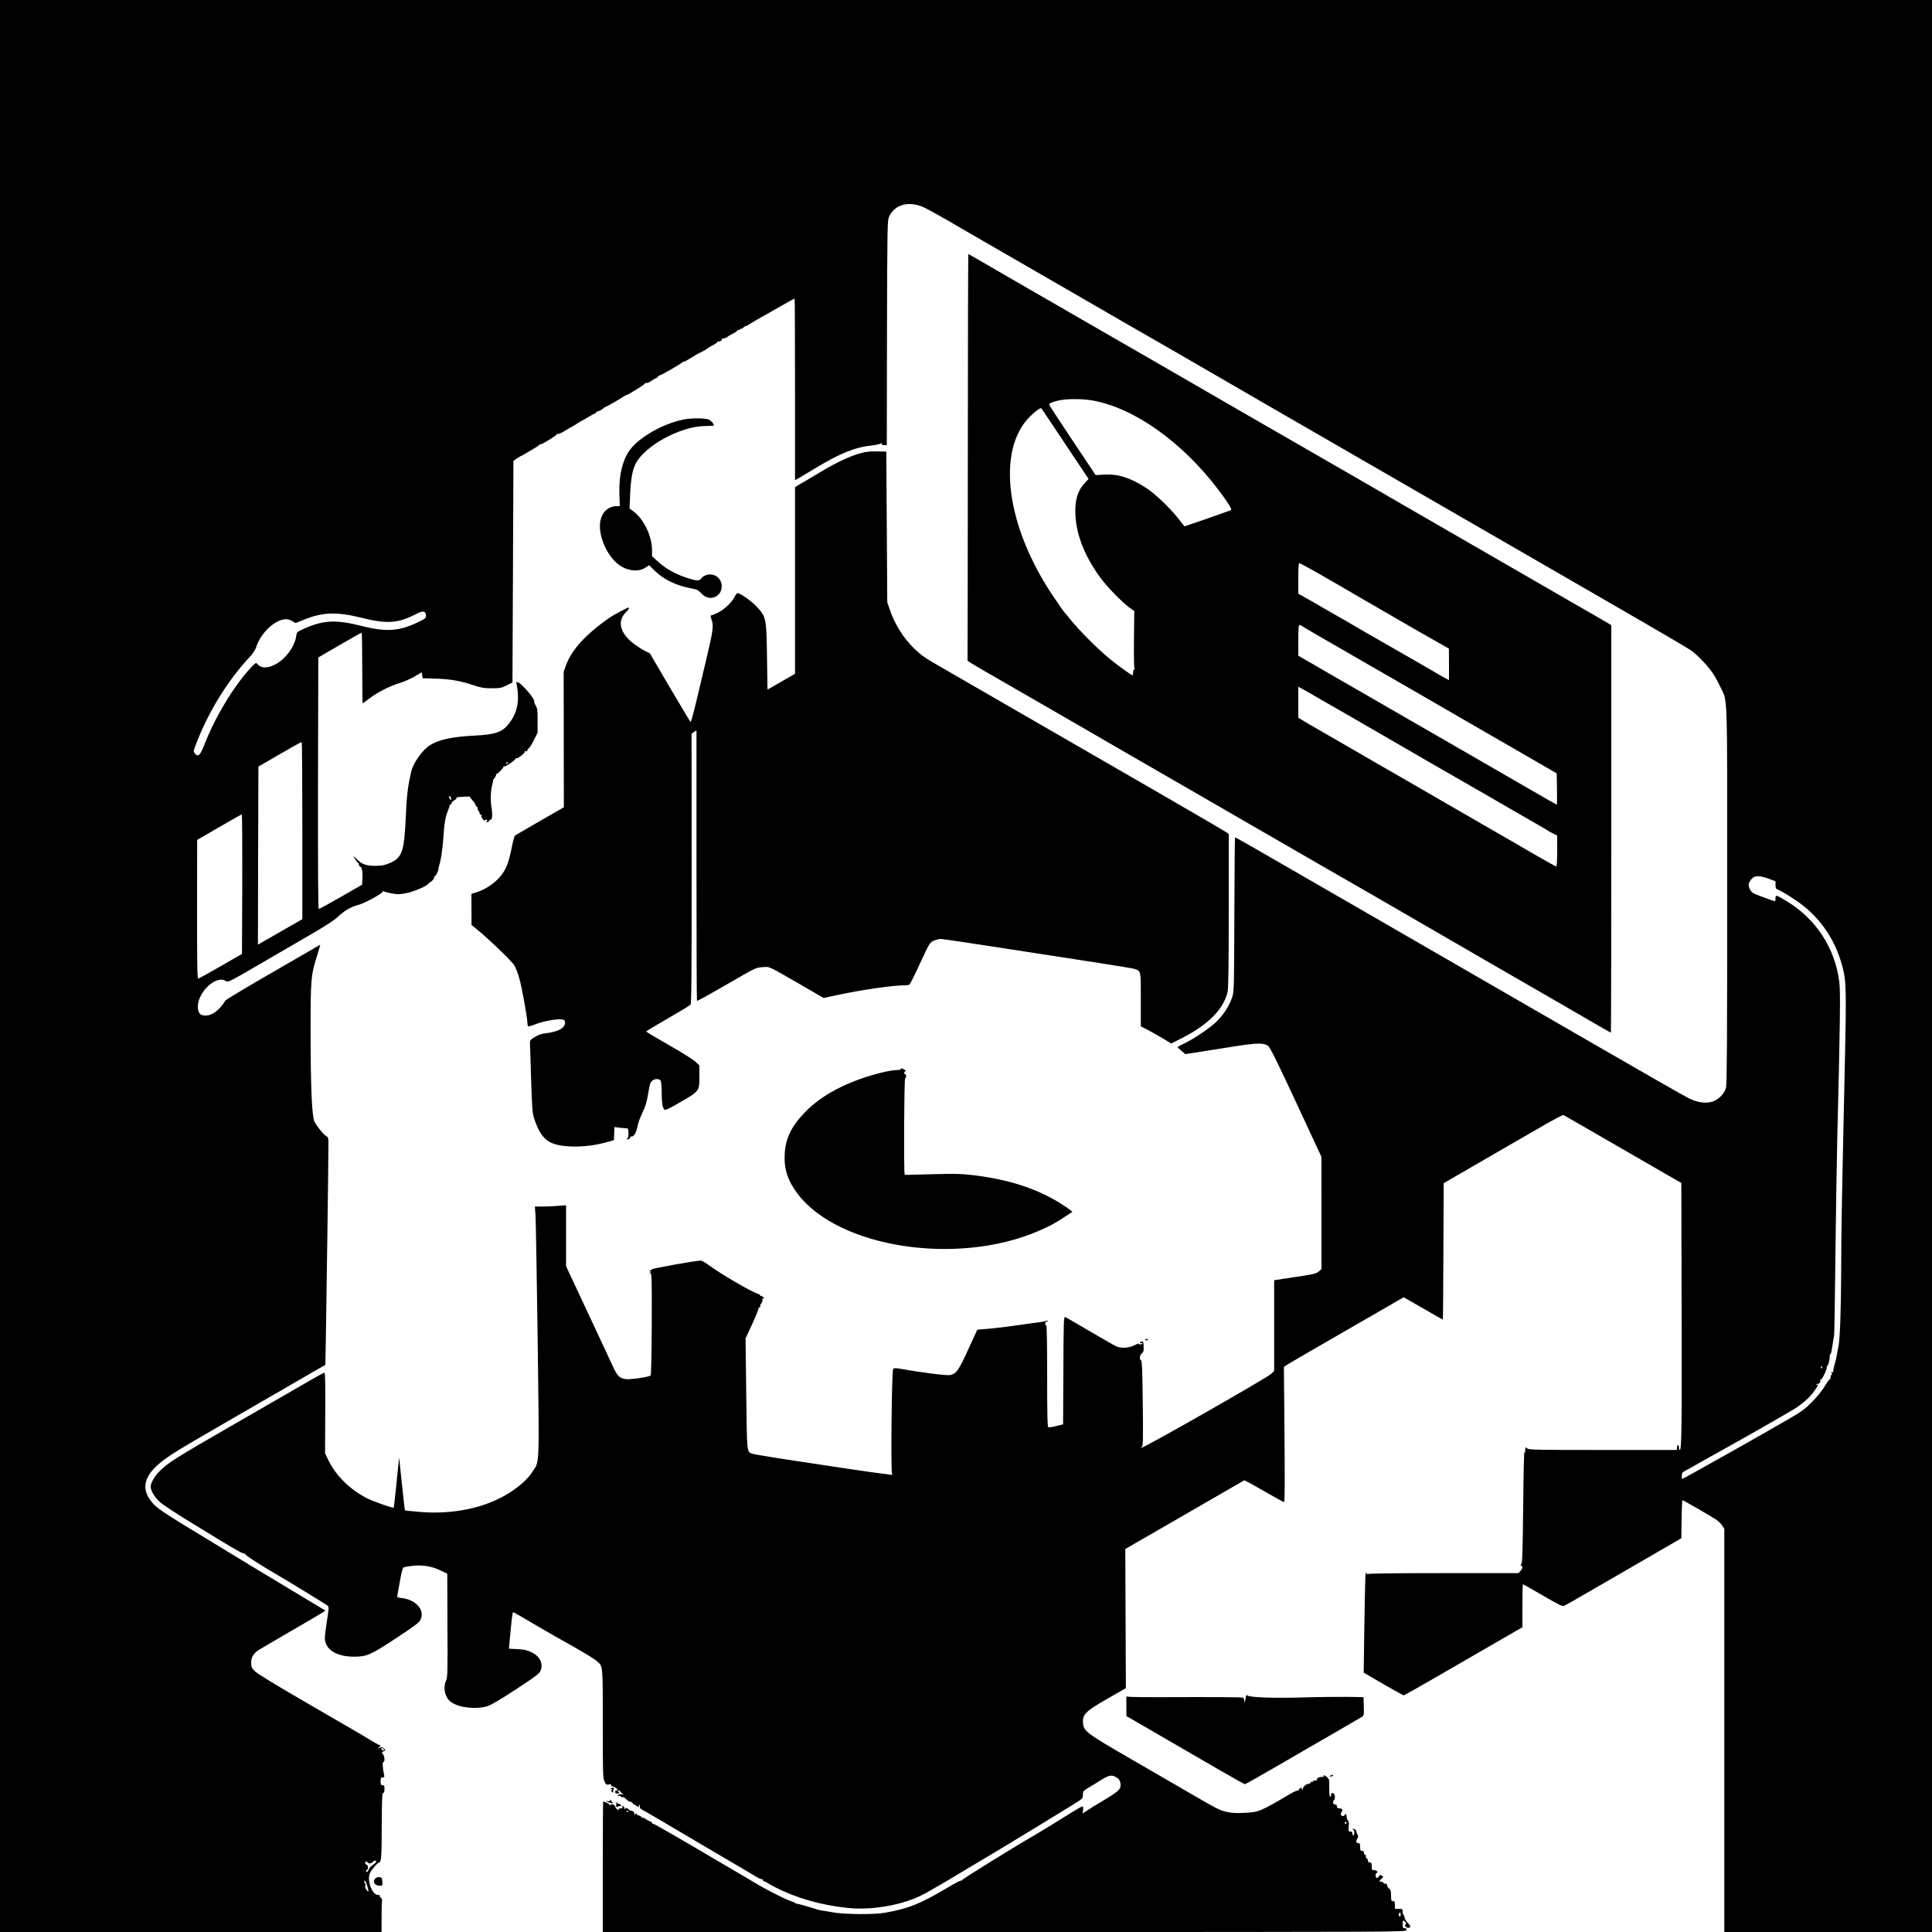 <?xml version="1.0" standalone="no"?>
<!DOCTYPE svg PUBLIC "-//W3C//DTD SVG 20010904//EN"
 "http://www.w3.org/TR/2001/REC-SVG-20010904/DTD/svg10.dtd">
<svg version="1.0" xmlns="http://www.w3.org/2000/svg"
 width="2000pt" height="2000pt" viewBox="0 0 2000 2000"
 preserveAspectRatio="xMidYMid meet">

<g transform="translate(0,2000) scale(0.1,-0.1)"
fill="#000000" stroke="none">
<path d="M0 10000 l0 -10000 1975 0 1975 0 0 154 c0 85 2 161 5 168 3 8 -3 23
-14 35 -15 15 -17 23 -8 27 7 3 1 3 -13 0 -64 -13 -128 153 -89 229 20 39 80
107 94 107 22 0 26 63 27 398 1 260 4 322 15 322 9 0 13 13 13 40 0 33 -3 40
-20 40 -17 0 -20 7 -20 40 0 34 3 40 21 40 18 0 20 4 15 28 -15 66 -19 132 -7
132 17 0 13 61 -5 81 -14 16 -14 18 6 29 21 11 21 13 5 30 -13 15 -22 17 -36
10 -27 -15 -35 -12 -13 4 18 14 18 15 -6 25 -14 6 -41 21 -61 33 -77 48 -189
113 -679 397 -335 194 -518 306 -542 331 -33 34 -38 45 -38 88 0 49 19 86 60
119 8 7 141 86 295 175 154 89 310 180 347 203 l67 42 -392 236 c-216 129
-432 260 -482 291 -49 30 -169 102 -265 161 -572 346 -610 372 -669 449 -92
120 -72 238 62 362 77 71 158 125 407 271 209 122 707 410 770 446 19 10 155
89 301 174 l267 154 6 322 c6 319 26 1812 26 1958 0 69 -2 77 -23 88 -26 14
-95 99 -121 148 -27 53 -40 349 -41 913 0 572 3 605 70 816 18 57 31 104 30
104 -1 0 -70 -39 -151 -87 -82 -47 -300 -173 -484 -280 -184 -107 -339 -201
-345 -209 -65 -102 -137 -157 -207 -157 -57 0 -80 27 -80 92 0 155 194 332
290 265 22 -15 34 -9 345 172 177 103 421 245 542 315 145 84 239 146 276 181
66 63 134 102 213 122 66 17 258 124 249 139 -3 5 3 4 14 -1 11 -6 49 -16 85
-22 55 -10 80 -9 143 4 88 18 218 75 234 102 6 11 11 15 11 11 0 -4 11 4 26
18 14 14 22 30 18 37 -4 6 -3 8 3 5 10 -6 45 62 42 81 -1 4 0 9 1 12 21 54 41
181 50 312 10 153 21 214 51 286 10 23 15 42 11 42 -4 0 1 5 11 11 9 6 15 14
13 18 -3 4 8 15 25 25 16 9 27 21 25 25 -5 8 7 10 86 14 32 2 56 1 53 -1 -2
-2 9 -18 25 -36 17 -17 30 -36 30 -42 0 -6 7 -17 15 -24 8 -7 13 -16 10 -20
-3 -5 0 -14 7 -22 7 -7 13 -20 13 -28 0 -8 5 -14 12 -13 7 2 10 -3 7 -10 -3
-8 4 -25 15 -38 11 -13 20 -19 21 -12 0 7 7 10 16 6 13 -5 13 -7 2 -14 -10 -7
-9 -9 5 -9 10 0 20 7 23 15 4 8 10 13 14 10 14 -9 19 53 10 112 -14 82 -12
179 4 241 8 28 12 52 9 52 -2 0 5 12 16 26 11 14 19 31 17 37 -1 7 -1 9 1 5 6
-10 78 64 75 75 -2 5 1 6 6 3 11 -7 124 69 115 77 -3 4 3 7 14 7 24 0 97 63
86 74 -4 4 0 4 10 0 11 -4 17 -1 17 9 0 8 6 17 13 20 8 3 31 40 53 84 l39 78
0 125 c0 112 -2 129 -23 163 -12 21 -17 35 -11 31 6 -3 0 13 -13 36 -28 52
-144 174 -157 166 -5 -4 -12 0 -15 6 -3 7 -3 0 0 -17 37 -175 11 -307 -83
-422 -67 -84 -138 -107 -353 -118 -231 -12 -367 -41 -460 -100 -79 -50 -174
-185 -194 -276 -36 -161 -45 -236 -56 -479 -16 -351 -39 -412 -171 -467 -51
-21 -80 -26 -144 -26 -94 0 -139 16 -190 67 -19 19 -35 33 -35 30 0 -9 43 -69
52 -72 5 -2 6 -8 3 -12 -3 -5 5 -16 17 -24 12 -9 18 -16 13 -16 -5 0 -5 -4 0
-9 6 -6 9 -44 7 -85 l-4 -75 -218 -125 c-121 -69 -224 -126 -230 -126 -7 0 -9
403 -8 1302 l3 1302 220 128 c121 70 223 128 228 128 4 0 7 -164 7 -365 0
-201 2 -365 4 -365 3 0 37 24 75 53 86 64 209 127 311 157 41 12 108 42 150
66 l75 44 5 -30 5 -31 130 -4 c152 -4 263 -23 395 -68 80 -27 110 -32 190 -32
86 0 101 3 155 30 l60 30 5 1147 5 1146 25 19 c14 10 36 24 50 31 14 6 32 16
40 21 8 5 44 27 80 47 36 21 68 42 71 47 3 5 9 8 13 7 15 -3 174 95 169 104
-4 5 -1 6 5 2 6 -3 35 8 64 25 29 18 73 43 98 57 25 14 47 28 50 31 3 3 21 14
40 24 19 9 53 29 75 43 22 13 48 27 58 31 9 3 17 9 17 13 0 4 11 11 25 14 14
4 34 14 44 24 10 9 22 18 27 19 13 2 187 103 194 111 3 4 12 8 20 10 24 6 184
104 193 119 5 7 12 11 18 8 5 -4 30 7 55 24 25 17 49 31 55 31 5 0 9 4 9 9 0
5 10 13 23 17 28 9 206 111 229 132 10 8 18 12 18 9 0 -6 35 14 125 70 11 7
36 20 54 28 19 9 49 26 65 38 17 12 48 31 69 41 20 11 37 24 37 29 0 6 3 7 6
4 11 -10 45 13 38 25 -4 7 -3 8 4 4 10 -6 47 9 62 24 3 3 26 16 52 29 26 13
45 28 42 32 -3 5 2 6 10 3 9 -3 16 -1 16 6 0 6 4 9 8 6 5 -3 19 4 30 15 12 11
22 17 22 14 0 -3 18 6 41 21 23 14 60 36 82 49 23 12 118 66 210 119 92 53
170 96 173 96 2 0 4 -423 4 -940 l0 -941 48 27 c26 16 99 59 162 97 262 158
407 216 593 237 44 5 85 15 90 22 6 10 8 9 4 -3 -4 -12 2 -16 24 -17 l29 -1 2
1162 c3 1094 4 1164 21 1202 56 124 192 166 344 106 27 -10 146 -75 264 -143
117 -69 261 -152 319 -185 183 -105 1318 -761 1485 -858 88 -51 178 -103 200
-115 22 -12 184 -106 360 -207 176 -102 408 -236 515 -298 107 -62 265 -153
350 -203 143 -83 900 -520 1190 -687 69 -39 287 -166 485 -280 198 -114 416
-240 485 -280 69 -40 346 -199 615 -355 547 -316 499 -288 1165 -673 267 -154
505 -295 530 -313 65 -47 171 -159 219 -230 23 -34 59 -99 80 -145 77 -164 71
16 71 -2154 0 -1457 -3 -1958 -12 -1993 -17 -69 -88 -136 -159 -151 -67 -14
-140 -2 -224 38 -33 15 -510 288 -1060 606 -1125 650 -1092 631 -1680 970
-236 136 -599 346 -805 465 -1096 633 -1143 660 -1155 660 -2 0 -6 -359 -7
-797 -3 -796 -3 -798 -25 -864 -29 -85 -90 -177 -161 -246 -68 -66 -229 -175
-329 -223 -40 -19 -73 -37 -73 -40 0 -3 19 -20 41 -39 l40 -33 167 26 c92 14
255 40 362 57 213 33 285 34 327 2 20 -14 96 -167 290 -584 l262 -564 1 -582
0 -581 -29 -25 c-23 -19 -52 -27 -142 -41 -63 -9 -160 -24 -216 -33 l-103 -16
0 -470 0 -470 -32 -30 c-52 -47 -1316 -767 -1347 -767 -3 0 2 6 10 13 12 10
13 77 9 451 -4 339 -8 440 -17 444 -21 6 -15 56 7 72 17 12 21 25 19 71 -2 49
-4 56 -21 51 -10 -2 -18 -8 -18 -13 0 -5 7 -5 17 -2 10 4 14 2 9 -5 -3 -6 -15
-10 -26 -9 -10 1 -17 4 -15 7 2 4 -18 -4 -44 -17 -59 -30 -143 -33 -193 -7
-18 9 -139 79 -270 155 -130 77 -243 142 -252 145 -14 5 -16 -49 -18 -552 l-3
-559 -70 -17 c-38 -10 -76 -16 -82 -13 -10 3 -13 118 -13 530 0 343 -3 525
-10 525 -5 0 -10 9 -10 20 0 12 7 20 17 20 9 0 14 3 10 6 -3 4 -14 3 -24 -1
-10 -4 -29 -8 -43 -10 -14 -1 -106 -14 -205 -28 -99 -15 -243 -33 -319 -40
l-139 -12 -94 -205 c-101 -222 -125 -253 -192 -265 -36 -6 -310 29 -515 66
-43 8 -62 7 -70 -1 -15 -15 -26 -1076 -11 -1091 7 -7 2 -9 -15 -5 -14 2 -52 7
-85 11 -64 6 -536 76 -1025 151 -162 25 -307 50 -322 55 -58 23 -55 -5 -63
619 l-7 575 71 153 c39 85 68 159 64 165 -3 6 -1 7 5 3 10 -6 18 8 10 17 -2 1
5 13 14 26 9 13 14 30 11 39 -4 9 -2 13 4 9 5 -3 10 0 10 8 0 8 -4 12 -9 9 -4
-3 -8 0 -8 6 0 6 -4 8 -10 5 -5 -3 -10 -2 -10 4 0 5 -10 13 -22 17 -77 24
-384 204 -529 310 -26 19 -55 34 -65 34 -50 1 -523 -84 -512 -92 9 -5 7 -8 -7
-8 -15 0 -17 -2 -6 -9 11 -7 11 -9 0 -14 -10 -4 -9 -6 3 -6 15 -1 16 -40 15
-526 -2 -330 -6 -528 -12 -534 -15 -15 -204 -43 -252 -38 -65 7 -91 30 -133
120 -21 45 -139 300 -264 566 l-226 483 0 316 0 315 -82 -6 c-46 -4 -118 -7
-162 -7 l-79 0 7 -97 c3 -54 13 -635 22 -1291 17 -1338 21 -1244 -56 -1360
-50 -75 -119 -138 -228 -210 -247 -161 -594 -235 -952 -202 -74 6 -137 13
-138 15 -2 2 -16 126 -32 277 -15 150 -28 271 -29 268 0 -3 -12 -120 -26 -260
-14 -140 -27 -256 -29 -257 -7 -8 -205 62 -271 94 -177 89 -324 232 -403 392
l-37 75 2 418 c2 284 -1 418 -8 418 -5 0 -54 -25 -107 -56 -53 -31 -117 -68
-142 -82 -25 -14 -101 -58 -170 -98 -69 -39 -314 -181 -545 -314 -597 -345
-655 -381 -747 -474 -49 -49 -88 -118 -88 -156 0 -42 40 -108 95 -159 30 -27
164 -115 297 -197 134 -81 293 -178 353 -215 156 -95 221 -130 230 -121 5 4 5
2 2 -4 -5 -9 163 -119 328 -214 97 -55 506 -306 524 -320 18 -15 17 -20 -7
-177 -21 -138 -23 -169 -13 -203 28 -95 138 -150 296 -150 131 0 171 17 436
192 197 130 238 161 253 192 46 98 -47 206 -195 223 -48 6 -50 7 -45 32 2 14
15 83 28 153 15 89 27 129 38 133 8 4 46 10 85 15 102 13 204 -3 292 -46 l73
-35 2 -534 c3 -487 1 -537 -14 -572 -35 -77 -11 -178 52 -223 82 -59 260 -78
377 -42 39 13 135 70 296 175 204 134 240 162 253 193 30 72 -8 149 -94 190
-45 22 -76 29 -146 32 l-88 5 5 51 c3 28 11 113 18 189 7 75 16 137 20 137 5
0 41 -20 81 -43 90 -54 382 -223 461 -266 162 -90 305 -176 330 -200 59 -54
57 -31 57 -642 0 -515 1 -566 18 -600 15 -33 20 -37 45 -32 20 4 27 2 25 -8
-2 -8 3 -13 10 -11 7 1 24 -6 38 -17 24 -19 24 -20 5 -26 -24 -7 -18 -30 9
-32 22 -2 28 13 8 19 -7 3 -4 7 7 12 11 4 16 4 12 0 -4 -4 5 -16 20 -27 24
-16 25 -18 6 -12 -13 3 -31 2 -40 -4 -16 -9 -16 -10 5 -11 12 0 22 -4 22 -10
0 -5 6 -7 14 -4 8 3 25 -6 37 -20 13 -14 31 -26 40 -26 10 0 24 -9 32 -20 8
-11 17 -17 20 -13 4 3 7 1 7 -6 0 -7 5 -9 10 -6 6 3 10 1 10 -5 0 -6 5 -8 10
-5 6 4 7 11 4 17 -4 7 -2 8 4 4 6 -4 9 -13 6 -20 -3 -9 5 -20 20 -28 28 -14
366 -212 526 -308 52 -31 205 -121 340 -200 135 -78 273 -160 308 -182 34 -21
68 -36 74 -32 6 4 8 3 4 -4 -3 -6 4 -14 16 -18 13 -4 25 -9 28 -13 3 -3 41
-25 85 -48 214 -110 470 -184 750 -214 187 -20 420 7 614 70 103 34 163 63
319 155 57 34 117 69 135 79 25 15 204 122 297 178 8 5 78 46 155 92 194 116
569 345 798 486 117 72 117 73 117 111 0 36 4 41 55 72 31 18 90 54 132 81 83
50 107 56 153 32 35 -18 50 -43 50 -85 0 -50 -25 -69 -285 -223 -11 -7 -39
-25 -64 -41 l-44 -29 5 37 c2 22 0 36 -7 36 -6 0 -49 -24 -96 -53 -111 -70
-349 -216 -403 -247 -247 -143 -753 -457 -748 -464 3 -5 0 -6 -5 -3 -6 4 -75
-32 -153 -79 -270 -161 -399 -213 -640 -255 -112 -20 -422 -17 -542 5 -53 9
-107 19 -120 20 -13 2 -30 6 -38 9 -45 16 -195 59 -211 60 -11 1 -19 4 -19 8
0 3 -18 11 -41 18 -55 17 -253 117 -369 187 -52 32 -147 88 -210 124 -63 37
-214 125 -335 197 -121 71 -242 142 -270 158 -27 15 -91 52 -142 81 -50 30
-96 54 -102 54 -6 0 -11 4 -11 9 0 5 -10 13 -23 17 -12 4 -33 15 -46 25 -13
10 -27 16 -32 13 -5 -3 -9 -1 -9 5 0 6 -11 13 -25 17 -14 3 -25 11 -25 16 0 6
-7 5 -15 -2 -13 -11 -14 -10 -9 3 3 10 -2 20 -15 27 -12 6 -21 8 -21 5 0 -3
-10 3 -22 14 -17 17 -24 18 -37 8 -9 -7 -12 -8 -8 -1 4 7 -1 18 -10 25 -15 12
-16 12 -10 -3 5 -14 1 -18 -19 -18 -16 0 -23 -4 -18 -11 4 -8 0 -8 -15 0 -11
7 -21 18 -21 27 0 19 -42 36 -52 20 -6 -8 -8 -8 -8 1 0 9 -49 33 -66 33 -2 0
-4 -304 -4 -675 l0 -675 4160 0 c4153 0 4160 0 4160 20 0 13 -7 20 -20 20 -17
0 -20 7 -20 40 0 44 4 48 27 24 13 -13 14 -17 3 -24 -18 -11 14 -44 35 -36 22
8 19 19 -15 54 -16 18 -30 41 -30 51 0 11 -4 23 -10 26 -5 3 -10 19 -10 36 0
27 -2 29 -40 29 l-40 0 0 40 c0 33 -3 40 -20 40 -18 0 -20 7 -20 58 0 46 -4
60 -20 72 -11 8 -20 22 -20 32 0 11 -7 18 -20 18 -11 0 -20 5 -20 10 0 6 -9
10 -20 10 -26 0 -25 8 2 32 19 16 20 21 8 28 -21 14 -30 12 -36 -5 -4 -8 -12
-15 -20 -15 -17 0 -19 47 -2 52 19 7 -2 28 -28 28 -21 0 -24 4 -24 40 0 33 -3
40 -20 40 -13 0 -20 7 -20 20 0 11 -4 20 -10 20 -5 0 -10 9 -10 20 0 11 -4 20
-10 20 -5 0 -10 9 -10 20 0 13 -7 20 -20 20 -17 0 -20 7 -20 40 0 33 -3 40
-20 40 -23 0 -26 21 -8 50 10 16 10 24 0 40 -6 11 -12 26 -12 34 0 14 -29 31
-38 21 -3 -3 0 -5 6 -5 7 0 12 -13 12 -30 0 -16 -4 -30 -10 -30 -5 0 -10 9
-10 20 0 14 -7 20 -21 20 -20 0 -21 4 -17 51 4 35 1 55 -8 64 -8 7 -14 25 -14
39 0 14 -4 26 -10 26 -5 0 -10 -4 -10 -10 0 -5 -9 -10 -20 -10 -22 0 -27 29
-9 47 16 16 2 33 -27 33 -17 0 -24 5 -24 20 0 13 -7 20 -20 20 -22 0 -28 28
-9 47 16 16 7 67 -13 71 -13 2 -18 -3 -18 -17 0 -12 -4 -21 -10 -21 -6 0 -10
38 -10 93 0 93 0 93 -32 117 -20 15 -29 18 -26 8 4 -10 0 -14 -15 -13 -28 3
-57 -12 -54 -28 1 -7 -7 -11 -22 -9 -16 3 -21 0 -16 -9 6 -8 4 -10 -5 -4 -7 4
-16 2 -21 -6 -4 -8 -13 -15 -19 -15 -5 -1 -14 -2 -18 -3 -18 -2 -52 -43 -46
-53 4 -7 2 -8 -5 -4 -6 4 -8 12 -5 18 4 6 -2 5 -15 -2 -12 -6 -19 -15 -16 -20
3 -6 0 -8 -7 -5 -7 3 -44 -13 -83 -36 -312 -184 -324 -189 -480 -196 -82 -4
-128 -1 -180 11 -72 17 -93 28 -425 221 -96 56 -355 206 -575 333 -444 257
-475 280 -483 360 -9 95 22 126 269 267 l174 99 -3 721 -3 720 328 189 c374
216 895 517 904 522 3 2 95 -48 203 -111 109 -63 203 -115 209 -115 7 0 8 208
4 700 l-6 700 27 18 c15 11 236 140 492 287 256 148 523 301 593 342 l128 74
200 -115 c110 -64 202 -116 205 -116 2 0 5 318 6 706 l3 706 185 107 c102 59
293 170 425 246 132 76 325 187 428 247 104 60 194 107 201 105 8 -3 215 -122
462 -265 247 -143 519 -300 604 -349 l155 -89 3 -1289 c3 -1252 0 -1475 -19
-1475 -5 0 -9 11 -9 25 0 14 -4 25 -10 25 -5 0 -10 -11 -10 -25 l0 -25 -767 0
c-699 0 -768 1 -785 17 -17 15 -18 14 -19 -23 -1 -37 -2 -38 -8 -9 -4 17 -10
-237 -13 -564 -5 -474 -9 -596 -20 -603 -10 -8 -10 -11 0 -15 18 -7 15 -31 -9
-56 l-20 -22 -780 0 c-512 0 -779 -3 -779 -10 0 -5 -4 -4 -9 4 -5 7 -11 9 -14
4 -3 -5 -9 -239 -13 -519 l-7 -509 202 -118 c112 -64 207 -117 212 -117 5 0
166 90 357 201 191 110 465 269 609 352 l263 152 0 223 c0 122 2 222 5 222 3
0 95 -52 206 -116 179 -104 203 -116 224 -106 14 6 138 77 277 158 139 81 341
198 448 259 107 62 260 151 340 197 l145 84 3 197 c1 108 5 197 9 197 9 0 298
-167 350 -202 22 -15 51 -43 62 -62 l21 -33 0 -2087 0 -2086 1075 0 1075 0 0
10000 0 10000 -10000 0 -10000 0 0 -10000z m4394 3664 c10 -4 16 -18 16 -35 0
-25 -7 -32 -52 -55 -215 -109 -349 -121 -618 -53 -266 67 -399 60 -601 -33
-65 -29 -67 -31 -73 -74 -14 -107 -115 -242 -218 -293 -84 -43 -148 -40 -186
8 -11 14 -19 9 -68 -44 -171 -184 -365 -504 -474 -783 -47 -122 -68 -143 -102
-103 -17 22 -16 25 8 89 124 331 326 661 555 907 38 40 62 77 73 111 47 145
197 284 306 284 19 0 50 -9 67 -20 l33 -20 86 35 c198 80 343 84 613 16 240
-60 360 -52 527 32 74 38 83 40 108 31z m-1264 -2261 l0 -918 -230 -132 -230
-132 2 922 3 921 220 128 c121 70 223 127 228 127 4 1 7 -412 7 -916z m2130
703 c0 -3 -4 -8 -10 -11 -5 -3 -10 -1 -10 4 0 6 5 11 10 11 6 0 10 -2 10 -4z
m-595 -354 c-3 -3 0 -10 5 -17 7 -8 5 -12 -5 -12 -8 0 -13 3 -10 5 3 3 0 10
-5 17 -7 8 -5 12 5 12 8 0 13 -3 10 -5z m-2157 -904 l-3 -723 -220 -127 c-121
-70 -226 -127 -233 -128 -10 0 -12 146 -12 718 l1 717 227 132 c125 72 230
132 235 132 4 1 6 -324 5 -721z m15800 56 l72 -27 0 -39 c0 -31 4 -40 23 -47
51 -19 198 -113 273 -174 213 -173 355 -411 413 -694 21 -100 23 -272 12 -783
-34 -1545 -41 -1883 -41 -2280 -2 -430 -12 -727 -30 -806 -5 -22 -12 -58 -15
-80 -2 -21 -14 -68 -24 -103 -11 -35 -17 -69 -14 -74 4 -6 1 -7 -7 -2 -10 6
-12 3 -8 -13 4 -12 2 -20 -3 -16 -5 3 -9 -7 -9 -22 0 -15 -3 -24 -6 -21 -4 4
-27 -28 -53 -71 -27 -45 -80 -112 -131 -163 -70 -71 -111 -102 -230 -171 -219
-129 -1106 -628 -1116 -628 -2 0 -4 15 -4 33 0 28 6 36 33 50 17 9 43 23 57
31 14 9 115 66 225 127 110 61 220 123 245 137 180 100 565 321 610 350 84 54
149 111 197 176 42 57 54 84 31 70 -7 -4 -8 -3 -4 5 4 6 11 9 16 6 12 -7 32
30 22 40 -4 5 -2 5 4 2 12 -7 64 97 64 126 0 9 4 18 9 21 10 6 26 82 22 104
-1 6 2 12 7 12 5 0 14 39 21 88 7 48 15 96 18 107 2 11 9 380 13 820 5 440 14
982 19 1205 30 1201 34 1529 22 1630 -43 353 -242 659 -547 842 -110 66 -114
67 -114 29 0 -17 -3 -31 -6 -31 -9 0 -195 69 -221 82 -30 15 -57 69 -50 100 4
13 18 37 31 51 33 35 78 35 174 1z m556 -5060 c3 -8 2 -12 -4 -9 -6 3 -10 10
-10 16 0 14 7 11 14 -7z m-14894 -3949 c10 -12 10 -15 -4 -15 -9 0 -16 7 -16
15 0 8 2 15 4 15 2 0 9 -7 16 -15z m2535 -653 c-3 -3 -11 0 -18 7 -9 10 -8 11
6 5 10 -3 15 -9 12 -12z m7435 -112 c0 -5 -4 -10 -10 -10 -5 0 -10 5 -10 10 0
6 5 10 10 10 6 0 10 -4 10 -10z m-10046 -399 c3 -5 -10 -19 -29 -32 -19 -13
-41 -36 -48 -51 -6 -16 -15 -28 -19 -28 -11 0 -10 18 2 25 15 9 12 45 -5 51
-8 4 -15 12 -15 20 0 16 16 19 25 4 9 -15 41 -12 55 5 14 17 26 19 34 6z m-92
-253 c9 -29 14 -55 12 -57 -8 -9 -42 45 -34 54 5 6 5 17 0 25 -12 18 -13 30
-2 30 4 0 15 -24 24 -52z m10698 -298 c0 -11 -4 -20 -10 -20 -5 0 -10 9 -10
20 0 11 5 20 10 20 6 0 10 -9 10 -20z"/>
<path d="M10019 15275 c-1 -1152 -2 -2100 -3 -2107 -1 -13 -17 -4 494 -298
672 -387 896 -517 1090 -630 102 -59 275 -159 385 -222 110 -64 245 -141 300
-173 55 -32 300 -174 545 -315 245 -141 506 -292 580 -335 74 -43 191 -111
260 -150 69 -40 217 -125 330 -190 113 -65 219 -126 235 -135 26 -15 727 -421
1200 -695 208 -120 481 -278 780 -450 132 -76 289 -167 348 -202 60 -34 111
-63 113 -63 2 0 4 949 4 2109 l0 2110 -92 54 c-51 29 -214 124 -363 209 -148
86 -443 256 -655 378 -212 122 -491 283 -620 358 -129 74 -329 190 -445 257
-115 67 -348 201 -517 299 -293 168 -1606 925 -2073 1196 -121 70 -251 145
-290 167 -38 22 -171 98 -295 170 -207 120 -512 296 -915 528 -88 51 -211 122
-274 159 -62 36 -115 66 -117 66 -2 0 -5 -943 -5 -2095z m1287 580 c434 -76
934 -431 1310 -930 94 -124 138 -195 128 -204 -5 -4 -116 -44 -246 -89 l-237
-81 -64 82 c-83 106 -242 258 -329 314 -166 108 -293 148 -435 140 l-91 -5
-241 361 c-133 199 -241 365 -241 369 0 13 40 29 103 43 85 18 236 18 343 0z
m-278 -452 l241 -361 -38 -41 c-77 -81 -107 -185 -98 -338 11 -209 100 -429
263 -650 66 -90 226 -253 297 -304 l49 -34 -3 -290 c-2 -159 0 -296 4 -302 5
-8 4 -13 -2 -13 -6 0 -11 -13 -11 -30 0 -16 -2 -30 -6 -30 -11 0 -132 86 -219
156 -133 106 -331 304 -434 433 -19 24 -40 49 -46 55 -13 13 -21 26 -111 157
-501 732 -606 1534 -247 1882 59 57 105 89 114 79 3 -4 115 -170 247 -369z
m2611 -1334 c97 -56 196 -113 221 -127 25 -13 50 -28 55 -32 6 -4 87 -51 180
-105 158 -91 491 -283 595 -344 25 -14 105 -60 178 -101 l131 -75 1 -163 0
-163 -32 17 c-18 9 -80 45 -138 79 -58 34 -125 73 -150 87 -25 14 -90 51 -145
83 -131 76 -420 242 -465 267 -19 11 -60 35 -90 53 -30 18 -75 44 -100 57 -25
14 -101 58 -170 98 -126 73 -164 95 -232 133 l-38 21 0 158 c0 111 3 158 11
158 7 0 91 -46 188 -101z m-163 -548 c8 -8 145 -88 799 -464 143 -82 274 -158
290 -167 176 -102 362 -210 415 -240 36 -20 121 -70 190 -110 69 -40 139 -80
156 -90 16 -10 165 -95 329 -190 164 -95 313 -180 329 -190 17 -9 54 -31 81
-47 l50 -29 3 -162 c1 -89 1 -162 -2 -162 -3 0 -84 46 -281 160 -214 124 -535
309 -715 413 -124 71 -238 137 -255 147 -16 9 -147 85 -290 167 -143 83 -379
219 -525 303 -146 84 -274 158 -285 164 -11 6 -89 51 -172 100 l-153 88 0 159
c0 124 3 159 13 159 7 0 17 -4 23 -9z m74 -691 c36 -21 81 -47 100 -58 54 -30
600 -345 744 -429 154 -90 561 -325 881 -508 127 -73 313 -181 415 -240 102
-59 210 -121 240 -138 30 -17 66 -38 80 -47 14 -10 44 -27 68 -39 l42 -21 0
-160 c0 -90 -4 -160 -9 -160 -5 0 -90 47 -188 103 -182 106 -494 287 -548 317
-16 10 -118 68 -225 130 -212 123 -627 362 -675 390 -79 45 -379 218 -450 260
-44 26 -177 102 -295 170 -118 67 -232 134 -252 147 l-38 23 0 160 0 161 23
-12 c12 -6 51 -29 87 -49z"/>
<path d="M7065 15655 c-206 -45 -436 -175 -537 -303 -81 -102 -123 -270 -116
-469 l4 -123 -32 0 c-103 0 -173 -84 -174 -205 0 -157 102 -348 224 -420 86
-50 186 -54 251 -9 l35 23 52 -52 c95 -95 229 -160 384 -188 60 -11 74 -18
104 -51 40 -45 91 -58 140 -38 103 43 92 199 -16 229 -45 12 -97 -2 -122 -34
-25 -31 -41 -31 -144 1 -119 37 -227 97 -302 166 l-66 60 0 61 c0 149 -88 329
-198 407 l-35 25 6 145 c7 158 24 256 56 318 97 191 470 392 727 392 46 0 84
3 84 6 0 17 -24 46 -50 59 -37 19 -190 19 -275 0z"/>
<path d="M8910 15309 c-107 -29 -251 -96 -406 -189 -73 -44 -148 -89 -166 -99
-18 -10 -50 -28 -70 -41 l-38 -22 0 -966 0 -967 -143 -82 -142 -82 -5 342 c-6
401 -8 412 -110 520 -52 56 -168 137 -195 137 -6 0 -18 -15 -27 -32 -28 -59
-106 -135 -170 -167 -34 -17 -67 -31 -74 -31 -11 0 -10 -8 1 -41 24 -67 18
-111 -50 -400 -36 -151 -87 -363 -112 -471 -26 -108 -50 -195 -54 -192 -4 2
-100 163 -215 358 l-207 353 -51 25 c-28 14 -79 47 -114 73 -142 107 -176 233
-86 323 31 31 43 52 29 52 -13 0 -165 -82 -207 -112 -245 -175 -381 -326 -440
-488 l-23 -65 1 -701 1 -701 -246 -141 c-135 -78 -251 -146 -258 -150 -7 -4
-22 -55 -33 -114 -37 -191 -71 -267 -157 -349 -60 -58 -143 -106 -220 -129
l-43 -13 1 -161 0 -161 59 -48 c117 -95 361 -330 384 -370 14 -23 37 -82 51
-132 26 -88 85 -414 85 -467 0 -15 4 -29 8 -32 5 -3 42 8 83 24 81 31 231 57
273 46 19 -5 26 -13 26 -30 0 -58 -69 -97 -200 -112 -40 -4 -76 -17 -112 -38
-48 -30 -53 -36 -52 -67 1 -19 7 -187 12 -374 10 -304 13 -347 32 -405 74
-220 151 -279 382 -288 123 -5 253 11 379 47 l64 18 3 68 3 68 52 -7 c29 -3
61 -6 72 -6 17 0 20 -7 21 -50 1 -28 -3 -50 -7 -50 -5 0 -9 -5 -9 -10 0 -7 7
-7 20 0 11 6 18 15 15 20 -3 6 0 7 8 5 19 -8 47 27 58 72 6 21 14 54 19 74 5
19 26 70 45 111 24 49 42 108 51 165 21 126 22 131 44 153 26 26 76 26 90 1 5
-11 10 -66 10 -123 0 -117 13 -178 37 -178 9 0 69 30 132 67 225 130 221 124
221 280 l0 113 -38 37 c-21 21 -145 99 -275 173 -130 74 -237 138 -237 142 0
3 84 55 187 114 184 106 245 143 271 164 10 9 12 296 12 1408 l-1 1396 25 19
c14 10 26 15 26 10 0 -4 0 -635 0 -1400 0 -766 2 -1393 5 -1393 12 0 102 50
350 193 254 147 262 151 327 155 79 5 48 19 379 -171 l255 -148 140 30 c239
52 575 101 694 101 25 0 50 4 55 8 6 4 56 103 110 221 96 207 101 215 140 232
22 10 55 19 74 19 18 0 322 -45 675 -100 352 -54 790 -122 971 -150 182 -28
343 -55 359 -60 68 -23 66 -14 66 -319 l0 -276 73 -37 c39 -21 110 -61 157
-89 l85 -51 115 58 c273 140 431 302 469 482 7 36 11 302 11 841 l0 788 -39
26 c-21 14 -302 178 -622 363 -321 185 -741 428 -934 539 -192 111 -568 328
-835 482 -267 154 -530 306 -585 338 -134 77 -170 103 -241 171 -113 109 -203
254 -255 409 l-24 70 -5 780 -5 780 -95 2 c-69 2 -115 -3 -170 -18z"/>
<path d="M9326 8932 c7 -4 -14 -8 -45 -9 -32 -1 -104 -13 -162 -28 -341 -86
-614 -228 -789 -412 -141 -147 -199 -269 -207 -433 -8 -152 33 -276 136 -411
426 -557 1651 -745 2491 -382 122 53 166 76 273 147 l78 51 -25 22 c-14 11
-65 45 -113 75 -244 149 -538 242 -899 284 -112 13 -188 15 -389 9 -137 -3
-262 -7 -278 -7 -15 -1 -30 1 -32 4 -10 10 -6 993 5 996 13 5 13 42 0 42 -15
0 -12 30 3 30 7 0 4 7 -7 15 -11 8 -27 15 -35 15 -11 0 -12 -3 -5 -8z"/>
<path d="M11856 6132 c-2 -4 4 -8 14 -8 10 0 16 4 14 8 -3 4 -9 8 -14 8 -5 0
-11 -4 -14 -8z"/>
<path d="M12895 2424 c-9 -54 -13 -64 -14 -32 -1 15 -6 30 -12 33 -10 7 -273
8 -884 6 -137 0 -267 1 -287 3 l-38 4 0 -101 1 -102 192 -111 c106 -62 273
-159 372 -216 99 -57 286 -166 416 -241 130 -75 241 -137 246 -137 6 0 156 85
334 188 178 104 443 257 589 341 146 85 275 160 288 168 21 13 23 19 20 109
l-3 95 -165 3 c-91 1 -301 -1 -466 -6 -321 -9 -561 1 -575 23 -4 8 -10 -2 -14
-27z"/>
<path d="M13775 1620 c-19 -8 -19 -9 3 -9 12 -1 22 4 22 9 0 6 -1 10 -2 9 -2
0 -12 -4 -23 -9z"/>
<path d="M6330 1489 c-13 -7 -13 -9 0 -9 12 0 12 -2 2 -9 -10 -6 -9 -11 5 -22
10 -7 15 -10 11 -5 -4 5 -3 17 2 27 12 21 0 32 -20 18z"/>
<path d="M6315 1360 c-4 -6 -16 -8 -28 -5 -20 5 -20 5 -4 -5 10 -7 30 -13 45
-15 23 -2 24 -1 9 10 -9 6 -14 15 -10 18 3 4 4 7 0 7 -3 0 -9 -5 -12 -10z"/>
<path d="M6379 1331 c8 -5 9 -10 2 -12 -7 -3 -7 -8 0 -19 8 -11 12 -12 15 -3
3 7 12 9 21 6 11 -4 14 -2 11 8 -3 8 -10 14 -15 14 -6 0 -15 3 -19 8 -4 4 -12
7 -18 7 -6 0 -5 -4 3 -9z"/>
<path d="M3886 555 c-36 -37 -4 -80 57 -76 15 1 18 8 15 44 -3 37 -6 42 -29
45 -15 2 -34 -4 -43 -13z"/>
</g>
</svg>
